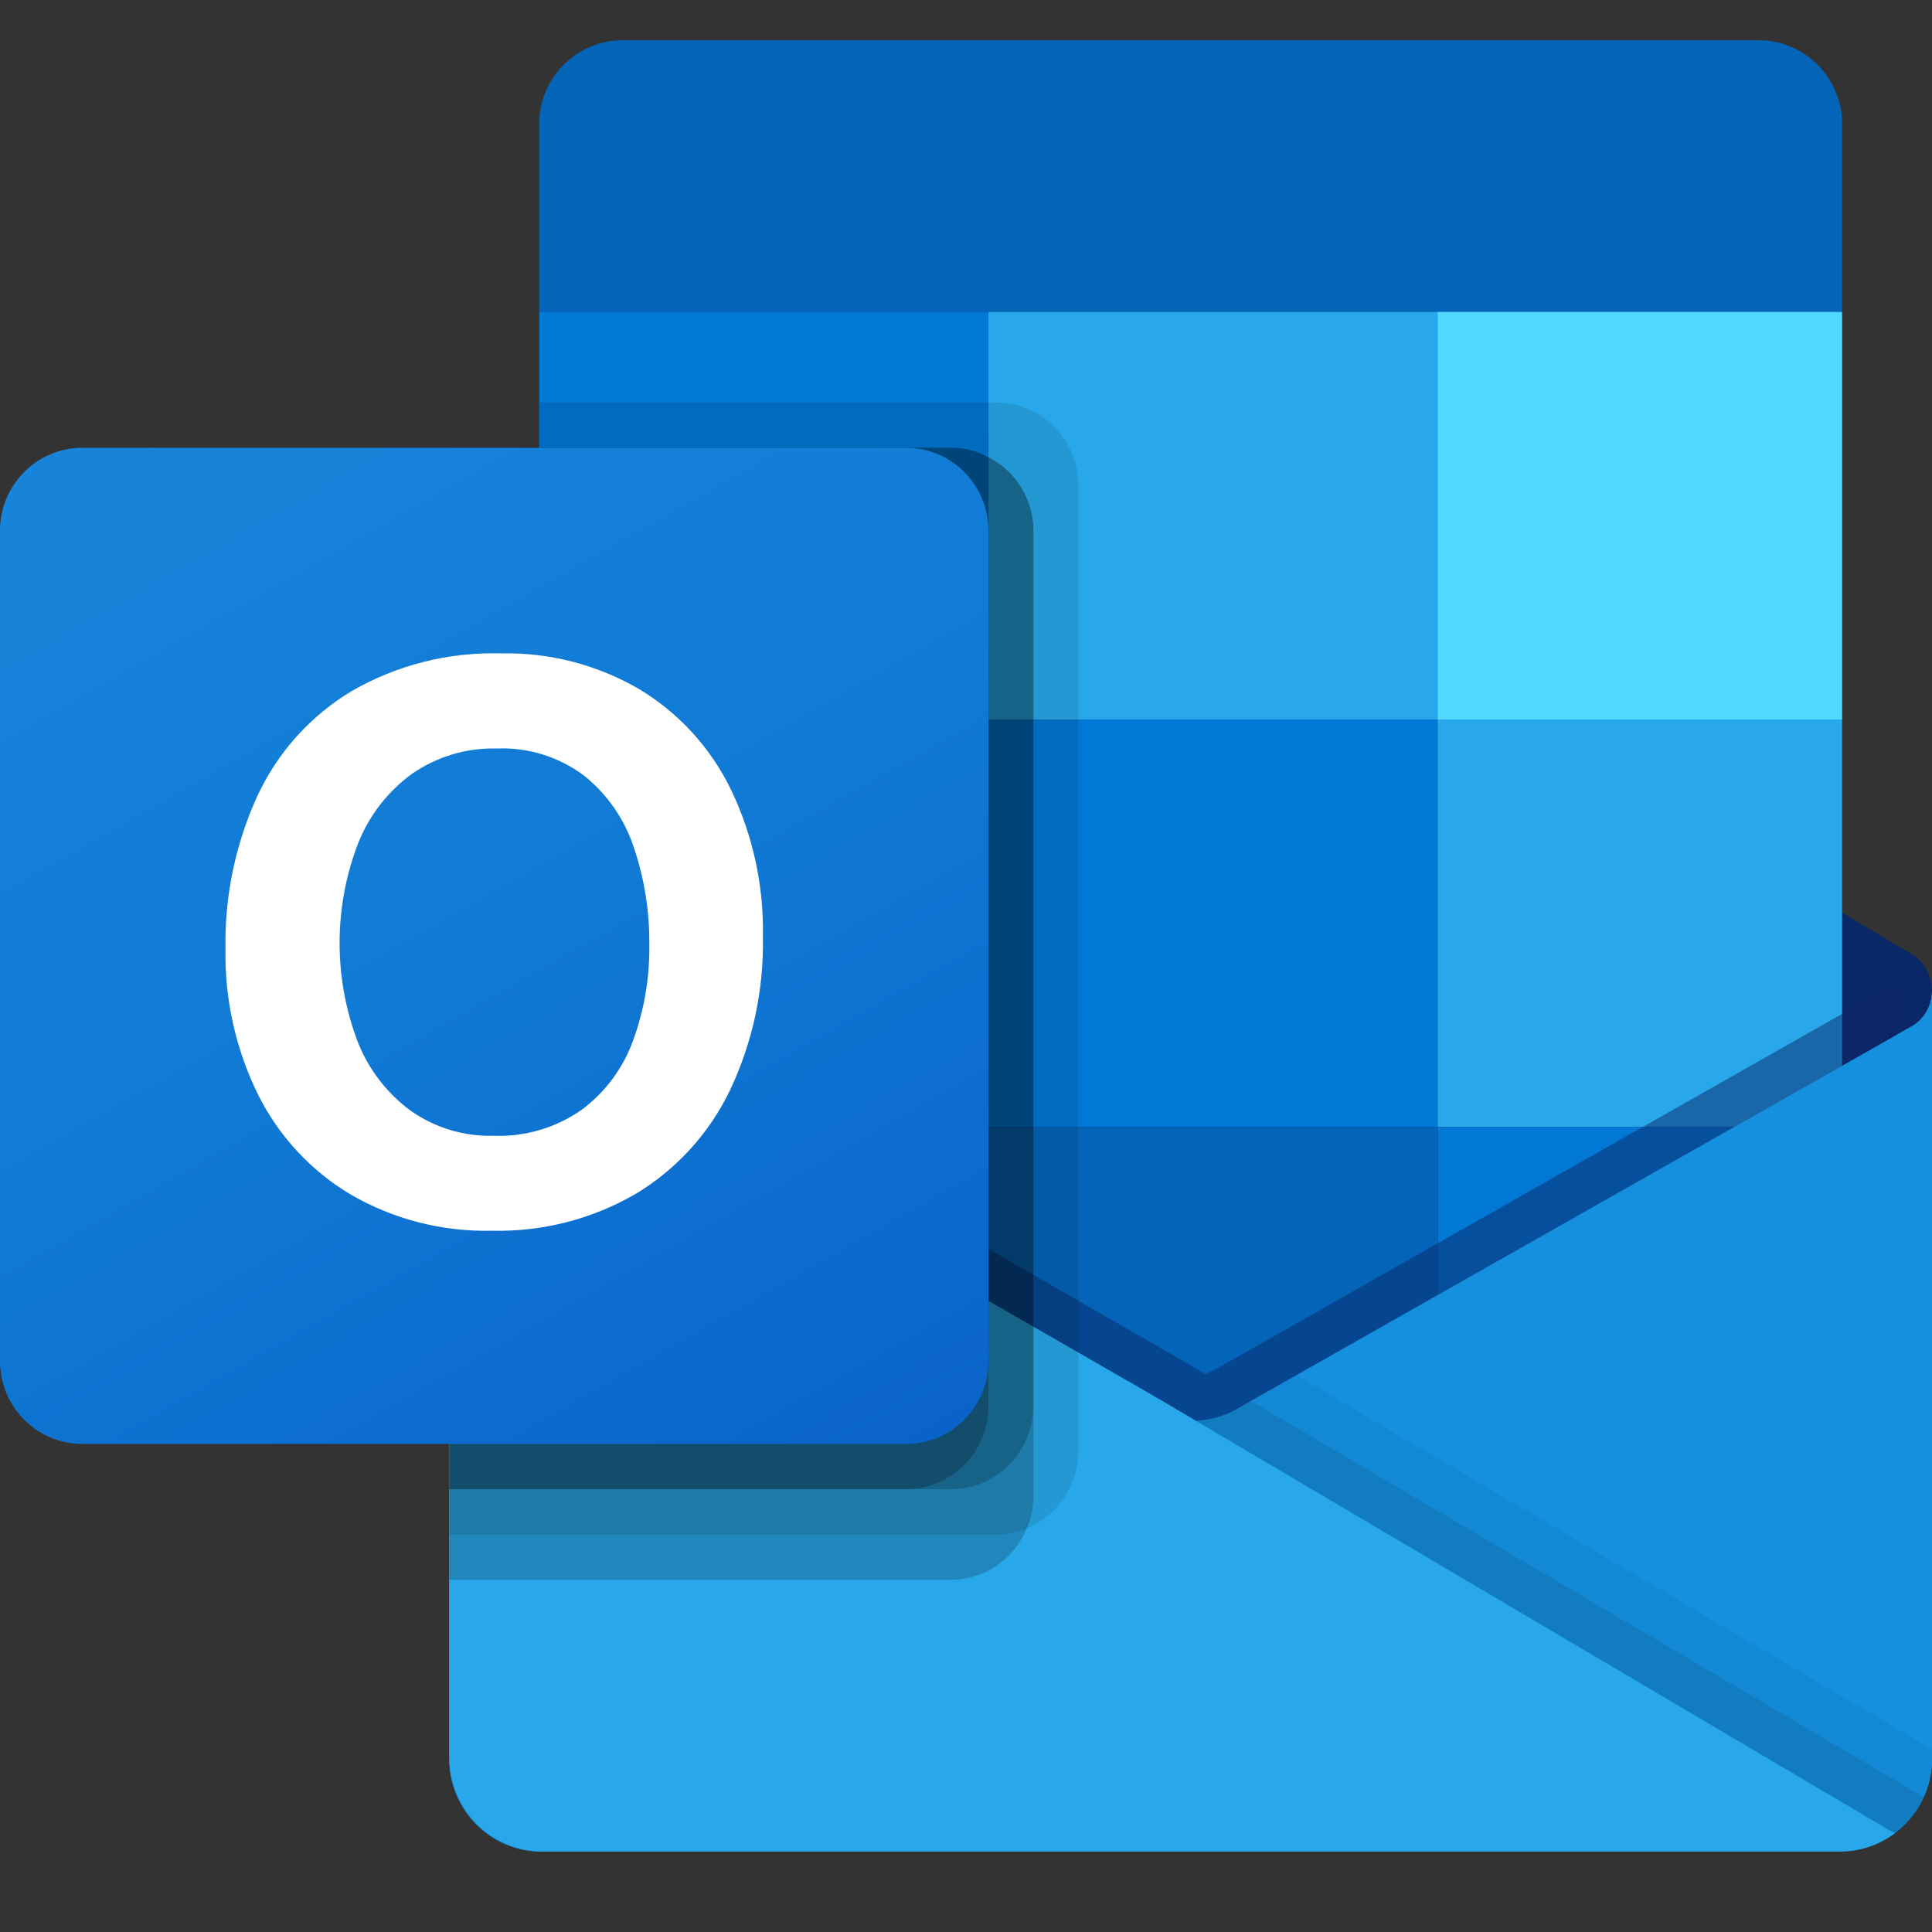 <?xml version="1.0" encoding="UTF-8"?>
<svg width="48px" height="48px" viewBox="0 0 48 48" version="1.1" xmlns="http://www.w3.org/2000/svg" xmlns:xlink="http://www.w3.org/1999/xlink">
    <rect x="0" y="0" width="48" height="48" fill="#333333" stroke="none"/>
    <title>13F98D1A-5050-48C8-AF32-A731B94431EF</title>
    <defs>
        <linearGradient x1="50%" y1="1.23596286e-05%" x2="50%" y2="100%" id="linearGradient-1">
            <stop stop-color="#35B8F1" offset="0%"></stop>
            <stop stop-color="#28A8EA" offset="100%"></stop>
        </linearGradient>
        <linearGradient x1="17.876%" y1="-6.51%" x2="82.124%" y2="106.51%" id="linearGradient-2">
            <stop stop-color="#1784D9" offset="0%"></stop>
            <stop stop-color="#107AD5" offset="50%"></stop>
            <stop stop-color="#0A63C9" offset="100%"></stop>
        </linearGradient>
    </defs>
    <g id="UI-kit" stroke="none" stroke-width="1" fill="none" fill-rule="evenodd">
        <g id="Connectors" transform="translate(-820, -2320)" fill-rule="nonzero">
            <g id="Connector/Ably-Copy-147" transform="translate(820, 2320)">
                <g id="Microsoft_Office_Outlook_(2018–present)" transform="translate(0, 1)">
                    <path d="M48,23.625 C48.003,23.247 47.809,22.895 47.489,22.697 L47.483,22.697 L47.463,22.686 L30.83,12.763 C30.759,12.714 30.684,12.67 30.607,12.629 C29.965,12.295 29.202,12.295 28.56,12.629 C28.483,12.67 28.408,12.714 28.337,12.763 L11.704,22.686 L11.684,22.697 C11.176,23.015 11.02,23.689 11.336,24.201 C11.429,24.352 11.557,24.478 11.71,24.568 L28.342,34.49 C28.414,34.539 28.489,34.583 28.566,34.624 C29.208,34.958 29.971,34.958 30.613,34.624 C30.69,34.583 30.764,34.539 30.836,34.49 L47.469,24.568 C47.801,24.372 48.004,24.013 48,23.625 Z" id="Path" fill="#0A2767"></path>
                    <path d="M13.643,17 L24.558,17 L24.558,27.083 L13.643,27.083 L13.643,17 Z M45.767,6.75 L45.767,2.137 C45.794,0.984 44.888,0.028 43.744,0 L15.419,0 C14.275,0.028 13.369,0.984 13.395,2.137 L13.395,6.75 L30.14,11.25 L45.767,6.75 Z" id="Shape" fill="#0364B8"></path>
                    <polygon id="Path" fill="#0078D4" points="13.395 6.75 24.558 6.75 24.558 16.875 13.395 16.875"></polygon>
                    <polygon id="Path" fill="#28A8EA" points="35.721 6.75 24.558 6.75 24.558 16.875 35.721 27 45.767 27 45.767 16.875"></polygon>
                    <polygon id="Path" fill="#0078D4" points="24.558 16.875 35.721 16.875 35.721 27 24.558 27"></polygon>
                    <polygon id="Path" fill="#0364B8" points="24.558 27 35.721 27 35.721 37.125 24.558 37.125"></polygon>
                    <polygon id="Path" fill="#14447D" points="13.643 27.083 24.558 27.083 24.558 36.25 13.643 36.25"></polygon>
                    <polygon id="Path" fill="#0078D4" points="35.721 27 45.767 27 45.767 37.125 35.721 37.125"></polygon>
                    <path d="M47.489,24.506 L47.467,24.517 L30.835,33.945 C30.762,33.99 30.689,34.032 30.612,34.071 C30.329,34.206 30.022,34.283 29.71,34.296 L28.801,33.76 C28.724,33.721 28.65,33.678 28.578,33.631 L11.722,23.935 L11.714,23.935 L11.163,23.625 L11.163,42.709 C11.171,43.983 12.202,45.008 13.466,45 L45.733,45 C45.752,45 45.769,44.991 45.789,44.991 C46.055,44.974 46.319,44.918 46.57,44.827 C46.679,44.78 46.784,44.725 46.884,44.662 C46.958,44.62 47.087,44.526 47.087,44.526 C47.659,44.1 47.997,43.426 48,42.709 L48,23.625 C48,23.99 47.804,24.327 47.489,24.506 Z" id="Path" fill="url(#linearGradient-1)"></path>
                    <path d="M47.107,23.55 L47.107,24.72 L29.715,36.787 L11.71,23.943 C11.71,23.937 11.705,23.932 11.699,23.932 L11.699,23.932 L10.047,22.931 L10.047,22.087 L10.727,22.076 L12.167,22.908 L12.201,22.92 L12.324,22.998 C12.324,22.998 29.246,32.73 29.291,32.752 L29.939,33.135 C29.994,33.112 30.05,33.09 30.117,33.067 C30.151,33.045 46.917,23.538 46.917,23.538 L47.107,23.55 Z" id="Path" fill="#0A2767" opacity="0.5"></path>
                    <path d="M47.489,24.506 L47.467,24.518 L30.835,33.946 C30.762,33.991 30.689,34.033 30.612,34.072 C29.966,34.39 29.21,34.39 28.564,34.072 C28.488,34.034 28.413,33.991 28.341,33.946 L11.709,24.518 L11.689,24.506 C11.367,24.33 11.166,23.993 11.163,23.625 L11.163,42.709 C11.171,43.983 12.201,45.008 13.464,45 C13.464,45 13.465,45 13.465,45 L45.698,45 C46.961,45.008 47.992,43.983 48,42.71 C48,42.71 48,42.709 48,42.709 L48,23.625 C48,23.99 47.804,24.327 47.489,24.506 Z" id="Path" fill="#1490DF"></path>
                    <path d="M31.077,33.806 L30.828,33.947 C30.756,33.993 30.682,34.036 30.605,34.074 C30.331,34.21 30.033,34.289 29.728,34.308 L36.056,41.85 L47.095,44.531 C47.397,44.301 47.638,43.998 47.795,43.65 L31.077,33.806 Z" id="Path" fill="#000000" opacity="0.1"></path>
                    <path d="M32.205,33.167 L30.828,33.947 C30.756,33.993 30.682,34.036 30.605,34.074 C30.331,34.21 30.033,34.289 29.728,34.308 L32.692,42.546 L47.098,44.527 C47.666,44.098 48,43.425 48,42.709 L48,42.463 L32.205,33.167 Z" id="Path" fill="#000000" opacity="0.05"></path>
                    <path d="M13.496,45 L45.695,45 C46.19,45.002 46.674,44.845 47.073,44.55 L28.8,33.762 C28.723,33.724 28.649,33.68 28.577,33.633 L11.721,23.938 L11.713,23.938 L11.163,23.625 L11.163,42.644 C11.162,43.944 12.206,44.999 13.496,45 C13.496,45 13.496,45 13.496,45 Z" id="Path" fill="#28A8EA"></path>
                    <path d="M26.791,11.062 L26.791,35.058 C26.789,35.9 26.281,36.656 25.507,36.971 C25.267,37.075 25.009,37.128 24.748,37.128 L11.163,37.128 L11.163,10.125 L13.395,10.125 L13.395,9 L24.748,9 C25.876,9.004 26.788,9.926 26.791,11.062 Z" id="Path" fill="#000000" opacity="0.1"></path>
                    <path d="M25.675,12.187 L25.675,36.183 C25.677,36.455 25.62,36.724 25.507,36.971 C25.197,37.741 24.456,38.246 23.632,38.25 L11.163,38.25 L11.163,10.125 L23.632,10.125 C23.956,10.122 24.275,10.203 24.558,10.361 C25.242,10.709 25.674,11.415 25.675,12.187 Z" id="Path" fill="#000000" opacity="0.2"></path>
                    <path d="M25.674,12.187 L25.674,33.933 C25.669,35.069 24.759,35.99 23.632,36 L11.163,36 L11.163,10.125 L23.632,10.125 C23.956,10.122 24.275,10.203 24.558,10.361 C25.242,10.709 25.674,11.415 25.674,12.187 Z" id="Path" fill="#000000" opacity="0.2"></path>
                    <path d="M24.558,12.187 L24.558,33.933 C24.557,35.071 23.644,35.994 22.515,36 L11.163,36 L11.163,10.125 L22.515,10.125 C23.644,10.126 24.559,11.048 24.558,12.186 C24.558,12.186 24.558,12.187 24.558,12.187 Z" id="Path" fill="#000000" opacity="0.2"></path>
                    <path d="M2.046,10.125 L22.512,10.125 C23.642,10.125 24.558,11.048 24.558,12.187 L24.558,32.813 C24.558,33.952 23.642,34.875 22.512,34.875 L2.046,34.875 C0.916,34.875 0,33.952 0,32.813 L0,12.187 C0,11.048 0.916,10.125 2.046,10.125 Z" id="Path" fill="url(#linearGradient-2)"></path>
                    <path d="M6.395,18.774 C6.899,17.691 7.713,16.785 8.733,16.172 C9.861,15.521 11.146,15.196 12.447,15.234 C13.651,15.207 14.84,15.515 15.884,16.123 C16.864,16.713 17.654,17.577 18.157,18.61 C18.705,19.748 18.978,21.001 18.954,22.266 C18.981,23.588 18.7,24.898 18.134,26.091 C17.619,27.161 16.804,28.055 15.79,28.664 C14.706,29.291 13.473,29.607 12.224,29.577 C10.994,29.607 9.779,29.296 8.711,28.677 C7.722,28.087 6.922,27.222 6.407,26.187 C5.856,25.065 5.58,23.826 5.602,22.574 C5.579,21.263 5.85,19.964 6.395,18.774 Z M8.887,24.883 C9.156,25.567 9.612,26.161 10.202,26.595 C10.803,27.018 11.523,27.237 12.256,27.218 C13.036,27.249 13.806,27.023 14.448,26.575 C15.031,26.142 15.475,25.547 15.725,24.862 C16.005,24.098 16.143,23.289 16.132,22.474 C16.141,21.652 16.011,20.834 15.748,20.055 C15.516,19.352 15.087,18.733 14.512,18.271 C13.886,17.801 13.118,17.563 12.338,17.596 C11.589,17.577 10.853,17.797 10.236,18.225 C9.636,18.661 9.172,19.26 8.897,19.952 C8.287,21.538 8.284,23.296 8.888,24.885 L8.887,24.883 Z" id="Shape" fill="#FFFFFF"></path>
                    <polygon id="Path" fill="#50D9FF" points="35.721 6.75 45.767 6.75 45.767 16.875 35.721 16.875"></polygon>
                </g>
            </g>
        </g>
    </g>
</svg>